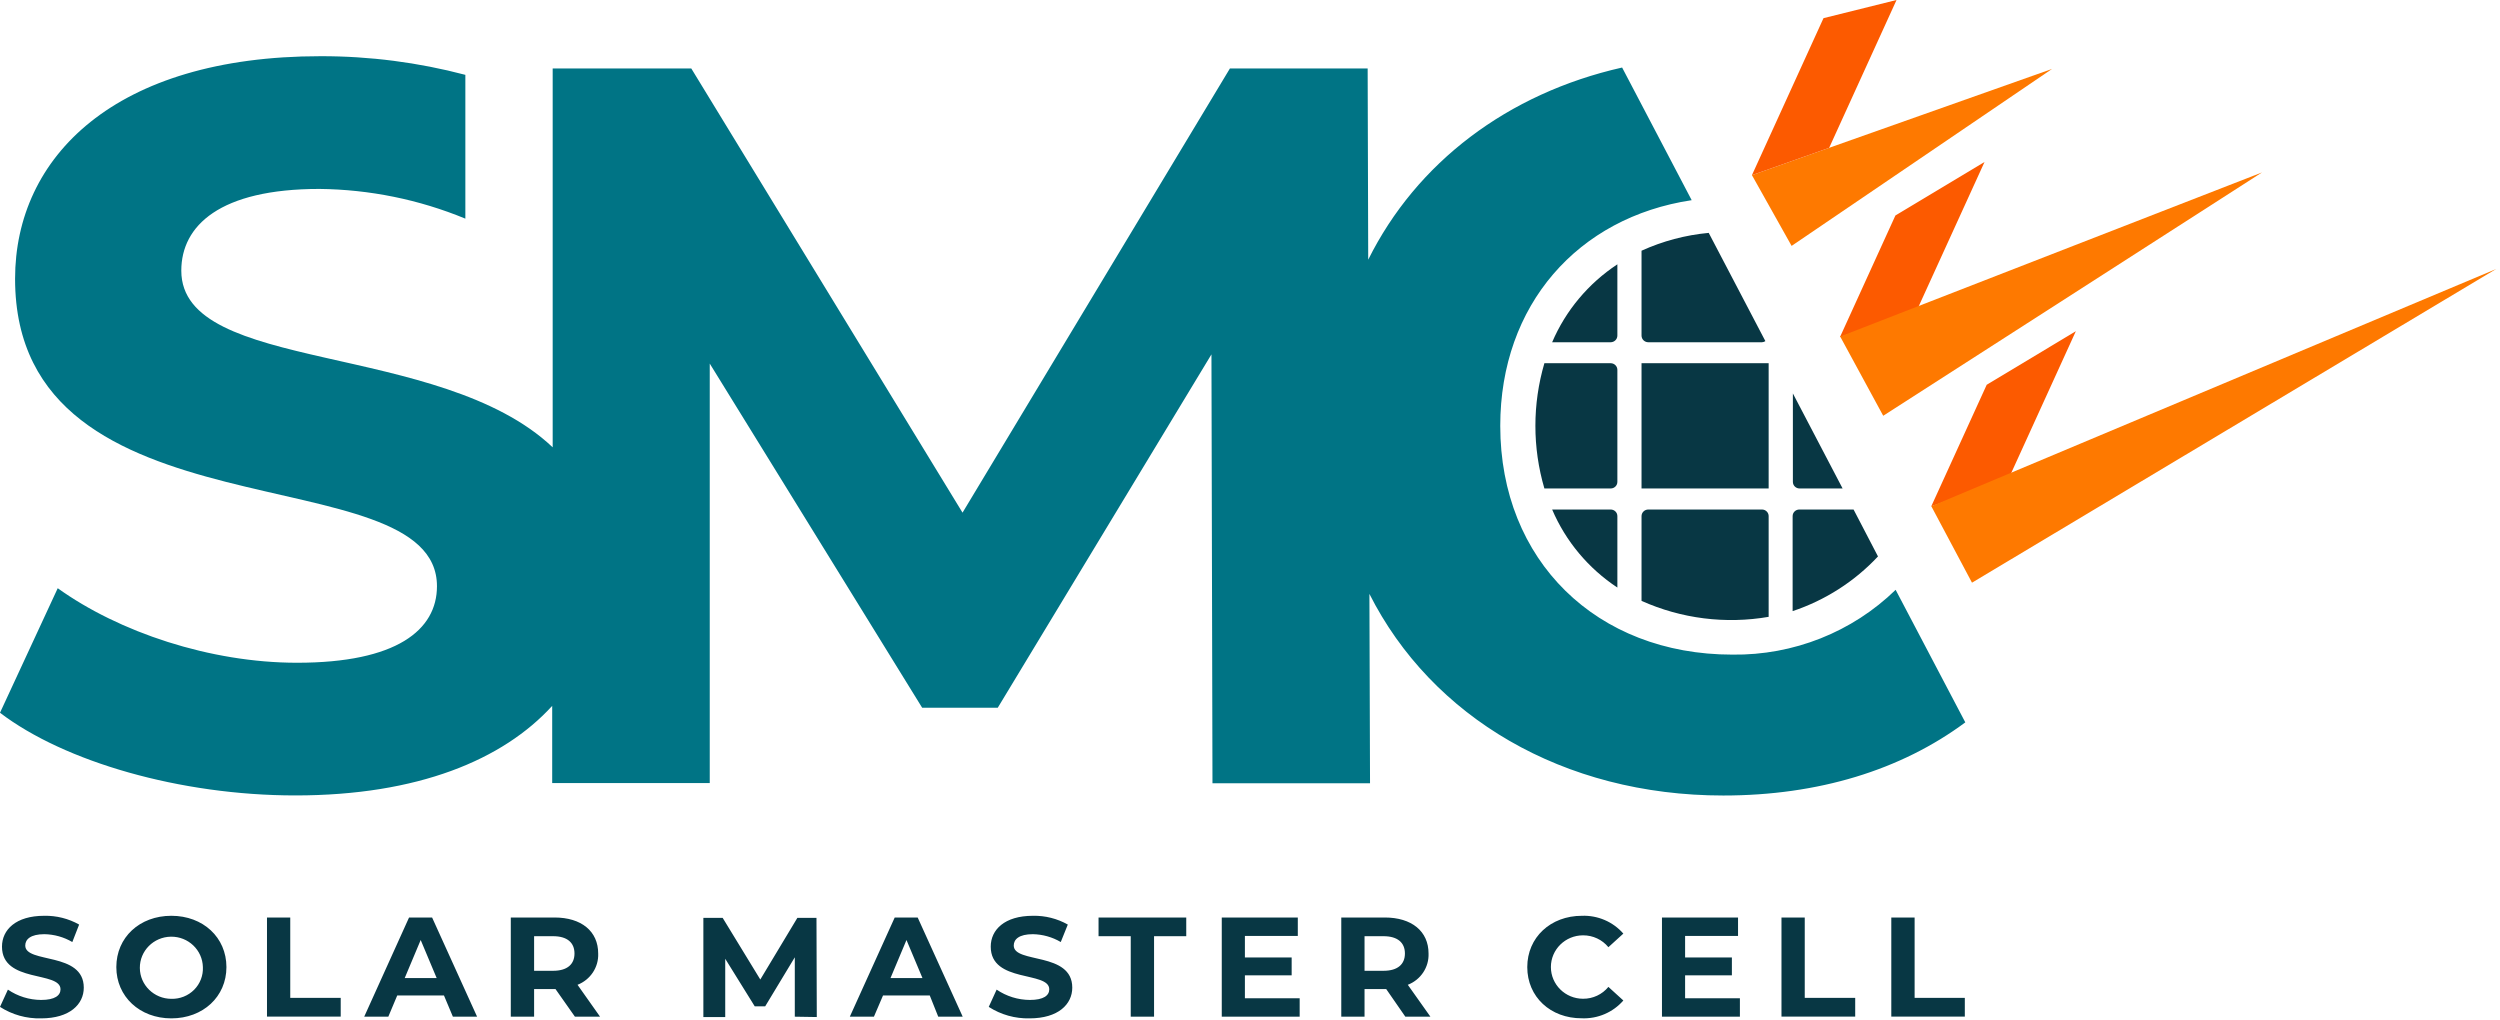 <!-- SMC_Logo -->
<svg xmlns="http://www.w3.org/2000/svg" width="98" height="40">
  <g>
    <g>
      <path d="M 0 39.47 L 0.31 38.793 C 0.692 39.054 1.146 39.195 1.611 39.198 C 2.152 39.198 2.372 39.021 2.372 38.781 C 2.372 38.055 0.078 38.548 0.078 37.109 C 0.078 36.448 0.619 35.899 1.732 35.899 C 2.212 35.889 2.686 36.008 3.102 36.243 L 2.835 36.928 C 2.504 36.733 2.127 36.627 1.741 36.62 C 1.2 36.62 0.99 36.821 0.99 37.065 C 0.99 37.782 3.284 37.298 3.284 38.716 C 3.284 39.365 2.738 39.92 1.611 39.92 C 1.04 39.935 0.478 39.778 0 39.47 Z M 4.56 37.91 C 4.56 36.746 5.472 35.899 6.717 35.899 C 7.962 35.899 8.876 36.748 8.876 37.91 C 8.876 39.072 7.957 39.92 6.717 39.92 C 5.477 39.92 4.56 39.065 4.56 37.91 Z M 7.953 37.91 C 7.938 37.241 7.379 36.709 6.7 36.718 C 6.021 36.728 5.477 37.275 5.482 37.944 C 5.486 38.613 6.038 39.153 6.717 39.154 C 7.052 39.163 7.376 39.034 7.611 38.798 C 7.845 38.562 7.969 38.24 7.953 37.91 Z M 10.466 35.966 L 11.378 35.966 L 11.378 39.116 L 13.356 39.116 L 13.356 39.85 L 10.466 39.85 Z M 17.403 39.021 L 15.572 39.021 L 15.222 39.854 L 14.277 39.854 L 16.035 35.966 L 16.938 35.966 L 18.702 39.854 L 17.753 39.854 Z M 17.117 38.339 L 16.491 36.848 L 15.865 38.339 Z M 22.537 39.854 L 21.776 38.772 L 20.937 38.772 L 20.937 39.854 L 20.023 39.854 L 20.023 35.966 L 21.736 35.966 C 22.79 35.966 23.449 36.504 23.449 37.377 C 23.471 37.914 23.146 38.406 22.639 38.604 L 23.522 39.854 Z M 21.682 36.699 L 20.937 36.699 L 20.937 38.055 L 21.682 38.055 C 22.239 38.055 22.52 37.798 22.52 37.377 C 22.52 36.956 22.239 36.699 21.682 36.699 Z M 31.156 39.854 L 31.156 37.526 L 29.996 39.447 L 29.585 39.447 L 28.429 37.584 L 28.429 39.868 L 27.572 39.868 L 27.572 35.98 L 28.328 35.98 L 29.804 38.397 L 31.257 35.98 L 32.006 35.98 L 32.018 39.868 Z M 36.446 39.021 L 34.615 39.021 L 34.258 39.854 L 33.313 39.854 L 35.073 35.966 L 35.973 35.966 L 37.738 39.854 L 36.779 39.854 Z M 36.16 38.339 L 35.534 36.848 L 34.908 38.339 Z M 38.759 39.47 L 39.068 38.793 C 39.451 39.054 39.904 39.195 40.37 39.198 C 40.911 39.198 41.131 39.021 41.131 38.781 C 41.131 38.055 38.837 38.548 38.837 37.109 C 38.837 36.448 39.378 35.899 40.49 35.899 C 40.97 35.889 41.443 36.008 41.858 36.243 L 41.582 36.928 C 41.251 36.733 40.874 36.627 40.488 36.62 C 39.947 36.62 39.739 36.821 39.739 37.065 C 39.739 37.782 42.033 37.298 42.033 38.716 C 42.033 39.365 41.485 39.92 40.358 39.92 C 39.791 39.933 39.233 39.776 38.759 39.47 Z M 44.325 36.699 L 43.063 36.699 L 43.063 35.966 L 46.501 35.966 L 46.501 36.699 L 45.239 36.699 L 45.239 39.854 L 44.325 39.854 Z M 50.947 39.133 L 50.947 39.854 L 47.893 39.854 L 47.893 35.966 L 50.874 35.966 L 50.874 36.688 L 48.8 36.688 L 48.8 37.533 L 50.633 37.533 L 50.633 38.232 L 48.8 38.232 L 48.8 39.133 Z M 55.089 39.854 L 54.34 38.772 L 53.49 38.772 L 53.49 39.854 L 52.578 39.854 L 52.578 35.966 L 54.283 35.966 C 55.337 35.966 55.999 36.504 55.999 37.377 C 56.02 37.915 55.694 38.407 55.186 38.604 L 56.072 39.854 Z M 54.234 36.699 L 53.49 36.699 L 53.49 38.055 L 54.234 38.055 C 54.791 38.055 55.073 37.798 55.073 37.377 C 55.073 36.956 54.791 36.699 54.234 36.699 Z M 59.869 37.91 C 59.869 36.746 60.783 35.899 62.012 35.899 C 62.632 35.876 63.23 36.133 63.635 36.597 L 63.049 37.13 C 62.807 36.834 62.442 36.663 62.056 36.665 C 61.36 36.665 60.795 37.221 60.795 37.908 C 60.795 38.595 61.36 39.151 62.056 39.151 C 62.442 39.154 62.808 38.982 63.049 38.686 L 63.635 39.219 C 63.229 39.686 62.628 39.943 62.004 39.917 C 60.783 39.92 59.869 39.081 59.869 37.91 Z M 68.204 39.133 L 68.204 39.854 L 65.149 39.854 L 65.149 35.966 L 68.131 35.966 L 68.131 36.688 L 66.056 36.688 L 66.056 37.533 L 67.89 37.533 L 67.89 38.232 L 66.056 38.232 L 66.056 39.133 Z M 69.834 35.966 L 70.746 35.966 L 70.746 39.116 L 72.724 39.116 L 72.724 39.85 L 69.834 39.85 Z M 74.139 35.966 L 75.053 35.966 L 75.053 39.116 L 77.021 39.116 L 77.021 39.85 L 74.139 39.85 Z" fill="rgb(8,55,68)"></path>
      <path d="M 74.309 23.121 C 72.607 24.778 70.301 25.693 67.909 25.661 C 62.588 25.661 58.81 21.977 58.81 16.694 C 58.81 11.956 61.851 8.517 66.314 7.847 L 63.587 2.647 C 59.098 3.662 55.526 6.373 53.634 10.18 L 53.612 2.685 L 48.212 2.685 L 37.731 20.096 L 27.099 2.685 L 21.665 2.685 L 21.665 17.535 C 17.247 13.346 7.107 14.655 7.107 10.61 C 7.107 8.848 8.612 7.406 12.522 7.406 C 14.487 7.427 16.429 7.822 18.242 8.571 L 18.242 2.934 C 16.392 2.446 14.486 2.2 12.571 2.203 C 4.489 2.203 0.591 6.161 0.591 10.929 C 0.591 21.337 17.129 17.735 17.129 22.979 C 17.129 24.699 15.544 25.98 11.645 25.98 C 8.234 25.98 4.659 24.778 2.263 23.058 L 0 27.94 C 2.519 29.861 7.067 31.181 11.577 31.181 C 16.38 31.181 19.718 29.784 21.646 27.67 L 21.646 30.697 L 27.822 30.697 L 27.822 14.252 L 36.148 27.742 L 39.113 27.742 L 47.489 13.891 L 47.529 30.704 L 53.705 30.704 L 53.681 23.281 C 56.119 28.108 61.267 31.184 67.552 31.184 C 71.278 31.184 74.519 30.187 77.04 28.317 Z" fill="rgb(0,116,133)"></path>
      <path d="M 64.61 19.148 C 64.466 19.148 64.348 19.148 64.348 19.148 L 64.348 14.238 C 64.348 14.238 64.466 14.238 64.61 14.238 L 69.069 14.238 C 69.214 14.238 69.331 14.238 69.331 14.238 L 69.331 19.148 C 69.331 19.148 69.214 19.148 69.069 19.148 Z" fill="rgb(8,55,68)"></path>
      <path d="M 69.069 19.973 L 64.613 19.973 C 64.468 19.973 64.349 20.088 64.348 20.231 L 64.348 23.554 C 65.907 24.253 67.644 24.472 69.331 24.18 L 69.331 20.222 C 69.326 20.083 69.21 19.973 69.069 19.973 Z M 63.139 14.238 L 60.54 14.238 C 60.07 15.842 60.07 17.544 60.54 19.148 L 63.139 19.148 C 63.283 19.148 63.401 19.033 63.401 18.89 L 63.401 14.499 C 63.401 14.356 63.284 14.239 63.139 14.238 Z M 60.844 13.416 L 63.139 13.416 C 63.284 13.415 63.401 13.298 63.401 13.155 L 63.401 10.361 C 62.264 11.111 61.375 12.173 60.844 13.416 Z M 63.139 19.973 L 60.844 19.973 C 61.375 21.217 62.263 22.281 63.401 23.032 L 63.401 20.238 C 63.403 20.168 63.376 20.101 63.327 20.051 C 63.277 20.001 63.209 19.973 63.139 19.973 Z M 70.543 19.148 L 72.23 19.148 L 70.281 15.423 L 70.281 18.89 C 70.281 19.033 70.398 19.148 70.543 19.148 Z M 64.613 13.416 L 69.069 13.416 C 69.117 13.414 69.164 13.399 69.203 13.372 L 66.982 9.129 C 66.071 9.213 65.18 9.45 64.348 9.828 L 64.348 13.155 C 64.348 13.299 64.467 13.416 64.613 13.416 Z M 72.66 19.973 L 70.534 19.973 C 70.389 19.973 70.271 20.088 70.271 20.231 L 70.271 23.956 C 71.551 23.529 72.701 22.792 73.617 21.812 Z" fill="rgb(8,55,68)"></path>
      <path d="M 72.126 13.216 L 75.15 12.145 L 77.794 6.349 L 74.3 8.447 Z M 75.705 19.849 L 78.732 18.778 L 81.373 12.983 L 77.879 15.083 Z" fill="rgb(252,90,0)"></path>
      <path d="M 68.676 6.866 L 70.231 9.639 L 80.442 2.701 Z M 72.135 13.192 L 73.822 16.298 L 88.671 6.759 Z M 75.708 19.845 L 77.302 22.841 L 97.848 10.545 Z" fill="rgb(254,121,0)"></path>
      <path d="M 68.676 6.866 L 71.703 5.795 L 74.344 0 L 71.481 0.712 Z" fill="rgb(252,90,0)"></path>
    </g></g>
</svg>